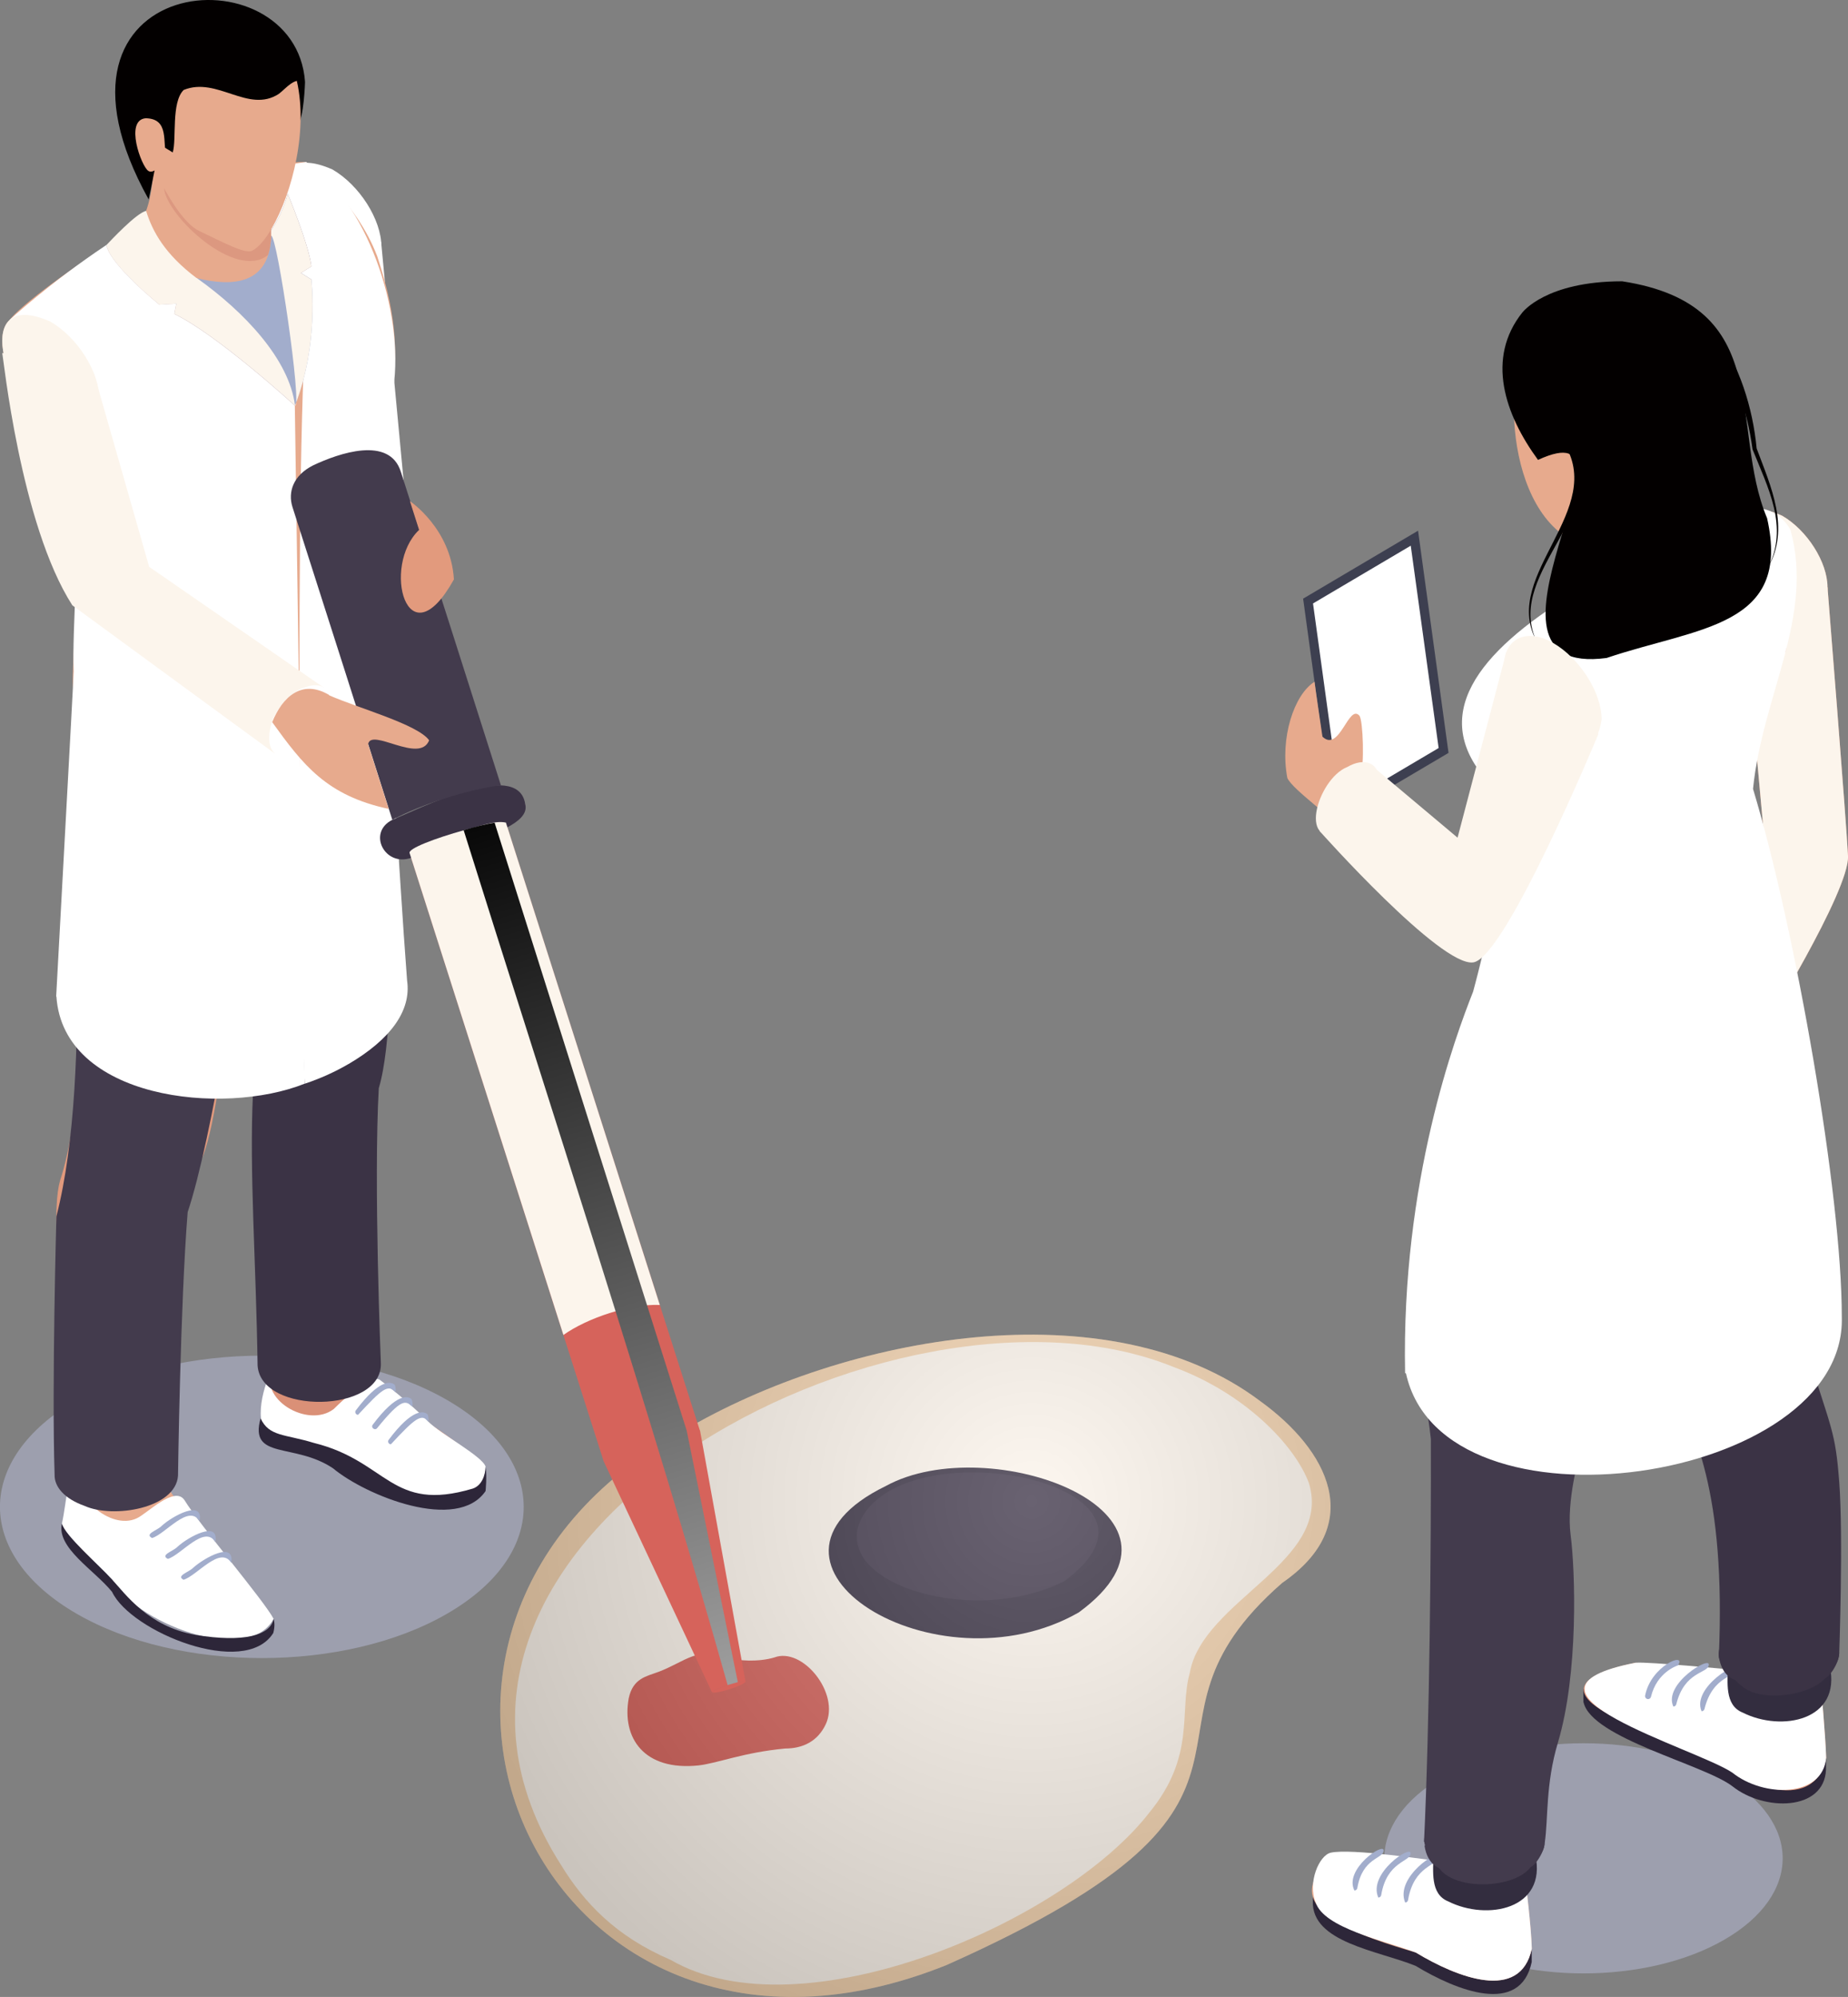 <?xml version="1.0" encoding="UTF-8"?>
<svg xmlns="http://www.w3.org/2000/svg" xmlns:xlink="http://www.w3.org/1999/xlink" viewBox="0 0 235.24 254.15">
  <rect x="0" y="0" width="235.24" height="254.15" fill="#808080" stroke="none"/>
  <defs>
    <style>
      .cls-1 {
        fill: none;
        isolation: isolate;
      }

      .cls-2 {
        fill: #f3d2ae;
      }

      .cls-3 {
        fill: #030000;
      }

      .cls-4 {
        fill: #ecc0aa;
      }

      .cls-5 {
        fill: #e7aa8d;
      }

      .cls-6 {
        fill: #fff;
      }

      .cls-7 {
        fill: #fcf5ec;
      }

      .cls-8 {
        fill: #84adb5;
      }

      .cls-9 {
        fill: #332d3f;
      }

      .cls-10 {
        fill: #d6635b;
      }

      .cls-11 {
        fill: #da9077;
      }

      .cls-12 {
        fill: #dc9880;
      }

      .cls-13 {
        fill: #e29a7d;
      }

      .cls-14 {
        fill: #433b4d;
      }

      .cls-15 {
        fill: #a2adcc;
      }

      .cls-16 {
        fill: #2d2639;
      }

      .cls-17 {
        fill: #3b3345;
      }

      .cls-18 {
        fill: #3d3f50;
      }

      .cls-19 {
        fill: #bbbedc;
        mix-blend-mode: multiply;
        opacity: .5;
      }

      .cls-20 {
        fill: url(#radial-gradient);
        mix-blend-mode: color-burn;
        opacity: .2;
      }

      .cls-21 {
        fill: url(#linear-gradient);
        mix-blend-mode: screen;
      }
    </style>
    <radialGradient id="radial-gradient" cx="131.33" cy="191.06" fx="131.33" fy="191.06" r="74.62" gradientUnits="userSpaceOnUse">
      <stop offset="0" stop-color="#fff"/>
      <stop offset="1" stop-color="#000"/>
    </radialGradient>
    <linearGradient id="linear-gradient" x1="964.75" y1="-146.06" x2="1073.84" y2="14.66" gradientTransform="translate(-904.28 -52.57) rotate(17.52)" gradientUnits="userSpaceOnUse">
      <stop offset="0" stop-color="#000"/>
      <stop offset="1" stop-color="#fff"/>
    </linearGradient>
  </defs>
  <g class="cls-1">
    <g id="_レイヤー_2" data-name="レイヤー 2">
      <g id="pc">
        <g>
          <g>
            <g>
              <path class="cls-19" d="m56.9,178.17c13.02,7.52,13.02,19.7,0,27.21-13.02,7.52-34.12,7.52-47.14,0-13.02-7.52-13.02-19.7,0-27.21,13.02-7.52,34.12-7.52,47.14,0Z"/>
              <g>
                <g>
                  <path class="cls-6" d="m48.55,31.39c0,3.44-2.79,4.62-6.23,2.63-5.93-2.35-10.13-16.93,0-12.45,3.44,1.99,6.23,6.38,6.23,9.82Z"/>
                  <path class="cls-6" d="m51.89,66.64l-3.37-35.82-12.36-5.64,3.24,41.45,7.41,7.98c.61-.99,5.36-6.77,5.07-7.98Z"/>
                </g>
                <g>
                  <g>
                    <path class="cls-11" d="m46.17,173.21c.93,5.66,16.05,10.05,14.94,15.34-3.64,5.18-13.62-2.06-18.38-3.94-3.65-1.7-8.56-.21-9.29-2.44-.73-2.24,1.35-8.53,1.35-8.53,0,0,11.37-.43,11.38-.42Z"/>
                    <path class="cls-6" d="m61.82,186.67c.1,5.65-9.38,4.98-12.27,2.43-2.27-1.63-12.65-4.45-15.1-6.02-2.44-1.97-.78-7.09.29-8.98-2.04,3.91,4.47,7.77,7.76,5.21,2.78-2.78,5.18-4.18,5.81-3.73.43.31,3.7,2.81,6.19,5.33,1.55,1.57,6.9,4.42,7.31,5.74Z"/>
                    <g>
                      <path class="cls-15" d="m52.4,178.09h0c-.45-.45-1.91-.84-4.96,3.24-.27.37.31.79.58.41,3.11-3.83,3.6-3.5,4.47-2.72.1-.46-.08-.92-.08-.92Z"/>
                      <path class="cls-15" d="m54.43,180.01h0c-.46-.44-1.91-.84-4.96,3.24-.17.22.01.57.29.56,2.99-3.22,3.92-4.03,4.76-2.87.1-.46-.08-.92-.08-.92Z"/>
                      <path class="cls-15" d="m50.26,176.26h0c-.45-.45-1.91-.84-4.97,3.24-.17.22.01.57.29.56,3.02-3.26,3.83-3.97,4.76-2.87.1-.46-.08-.92-.08-.92Z"/>
                    </g>
                    <path class="cls-16" d="m61.82,189.75c-3.6,5.3-15.21.63-19.44-2.89-4.93-3.3-10.69-1.01-9.21-6.35,1.1,2.34,3.04,1.98,6.8,3.13,9.41,2.33,9.81,8.91,20.21,5.81,1.14-.38,1.61-1.7,1.63-2.8.19,1.32,0,3.1,0,3.1Z"/>
                  </g>
                  <path class="cls-11" d="m34.79,173.48h11.38c-.54-.64-1.01-21.17,1.67-35.01,2.96-9.91,1.06-44.59.44-50.89h-23.86s2.34,13.38,7.44,34.51c0,0,2.67,9.9.83,17.14-1.83,5.58,3.59,26.98,2.1,34.26Z"/>
                  <path class="cls-11" d="m44.5,171.16c5.68,4.33-4.96,7.23-8.05,4.65-5.68-4.33,4.96-7.23,8.05-4.65Z"/>
                  <path class="cls-17" d="m48.23,138.45c3.03-10.1.86-45.65.76-52.02l-24.58,1.01s1.69,13.57,6.8,34.7c0,0,2.84,9.84.99,17.07-.48,9.83.41,21.73.59,34.57.39,6.34,15.97,6.11,15.69-.32,0,0-.94-23.09-.26-35.01Z"/>
                </g>
                <g>
                  <path class="cls-13" d="m18.82,185.74c6.57,5.37-9.25,8.2-9.71,2.32.6-3.74,7-3.94,9.71-2.32Z"/>
                  <path class="cls-13" d="m37.23,92.92c.18,1.02-.25,13.45-5.14,15.08-.75.44-1.51,1.25-1.57,2.77-.13,3.08-1.97,30.32-4.87,36.8-3.61,8.07-5.61,13.11-5.17,40.49h-11.38c.74-7.13-3.28-31.41-1.46-37.79,5.32-16.22-.25-48.49,2.41-62.7l27.19,5.35Z"/>
                  <g>
                    <path class="cls-5" d="m20.82,188.06c.74,2.93,12.48,16.29,13.81,18.2-2.64,3.71-15.63,1.84-20.05-5.44-6.64-5.27-7.06-6.47-4.84-12.85l11.08.09Z"/>
                    <path class="cls-6" d="m34.83,206.03c-3.41,6.2-17.98.2-20.56-5-1.75-1.92-6.04-5.62-6.39-7.13.66-2.9.49-6.14,2.5-7.25-1.56,3.68,3.7,8.14,7.01,6.59,1.26-.53,4.84-4.25,6.1-2.31,1.99,3.25,10.15,12.81,11.34,15.1Z"/>
                    <g>
                      <path class="cls-15" d="m19.36,195.74c-1.03-.52.67-.96,1.24-1.56,1.32-1.22,5.35-3.44,4.8-.59-1.38-2.25-4.36,1.66-6.04,2.15Z"/>
                      <path class="cls-15" d="m21.37,198.4c-1.03-.52.67-.96,1.24-1.56,1.32-1.22,5.34-3.44,4.8-.59-1.38-2.25-4.36,1.66-6.05,2.15Z"/>
                      <path class="cls-15" d="m23.38,201.06c-1.03-.52.67-.96,1.24-1.56,1.34-1.2,5.28-3.45,4.82-.61-1.42-2.22-4.37,1.66-6.07,2.16Z"/>
                      <path class="cls-16" d="m34.78,207.84c-3.64,5.78-18.14-.2-20.51-5.24-2.26-2.79-7.09-5.6-6.39-8.7.35,1.5,4.64,5.21,6.39,7.13,1.73,1.86,4.58,5.97,10.62,7.04,6.2,1.01,9.53.04,9.94-2.03.14.49.15,1.07-.05,1.81Z"/>
                    </g>
                  </g>
                  <path class="cls-14" d="m9.34,87.52c-.67,17.15,2.67,48.4-2.16,67.29h0s-.6,21.54-.23,32.86c-.05,1.53,1.23,3.07,3.84,3.99,3.59,1.62,11.58.33,11.87-3.85,0,0,.29-21.89,1.23-33.55,3.04-9.04,7.27-34.82,7-41.41.05-1.23.58-2.09,1.2-2.68,6.04-2.98,6.05-16.5,6.04-19.24l-28.78-3.42Z"/>
                </g>
                <path class="cls-5" d="m48.01,32.6c-2.62-6.95-9.05-11.97-9.05-11.97-10.67-.5-35.21,16.62-37.74,20.1,12.9,1.86,7.35,44.1,8.12,46.93h0c2.45,15.61,37.5,15.61,39.95,0h0c-.18-2.89-.53-8.37-1.53-17.14-.76-18.85,5.86-21,.25-37.93Z"/>
                <path class="cls-6" d="m44.35,135.42c-1.71,1-3.57,1.84-5.55,2.5-.61-10.8-1.48-94.7.84-102.34l-1.34-.84,1.34-.84c-.39-2.97-3.02-9.23-3.02-9.23-.58,2.47-2.1,4.65-2.1,4.65v.5c-.02-2.42-.85-5.24-2.15-7.83,2.15-.65,4.35-1.08,6.6-1.37,7.58,4.78,12.58,18.97,11.09,28.88.03,4.13-3.44,11.2-2.29,21.03,1.76,15.72,2.94,39.78,4.05,54.27.56,3.83-2.13,7.49-7.46,10.62Z"/>
                <path class="cls-15" d="m37.54,51.63s-9.91-9.07-15.35-11.67l.26-1.31-2.15.13s-6.31-5.07-6.75-7.6c1.36-.97,2.85-1.87,4.36-2.76,4.43-2.63,9.23-4.95,14.46-6.44,1.3,2.6,2.13,5.41,2.15,7.83v-.5s1.52-2.18,2.1-4.65c0,0,2.63,6.26,3.02,9.23l-1.34.84,1.34.84s1,8.2-2.1,16.06Z"/>
                <path class="cls-4" d="m12.64,50.75c0,3.44-2.79,4.62-6.23,2.63-5.93-2.35-10.13-16.93,0-12.45,3.44,1.99,6.23,6.38,6.23,9.82Z"/>
                <path class="cls-5" d="m34.52,29.82c-.09,6.54-5.04,6.67-9.51,5.57-5.86-1.63-7.1-6.96-7.1-6.96,1.09-2.17,1.54-4.19,1.68-8.12l4.34.76c.25.24,2.54,2.51,2.71,2.68,1.83-.74,3.72-1.43,5.65-1.94.03.05.08.13.08.18,1.3,2.6,2.13,5.41,2.15,7.83Z"/>
                <path class="cls-3" d="m38.83,10.42s-.13,4.63-.96,5.58c-.82.95-.66-6.78-.66-6.78l1.61,1.2Z"/>
                <path class="cls-12" d="m34.39,31.36c-.07.4-.16.77-.28,1.1-4.14,3.31-12.94-5.04-13.22-8.48,0,0,13.07,4.43,13.55,4.62.11,1.06.08,1.97-.06,2.76Z"/>
                <path class="cls-5" d="m27.08.92s-10.32-1.57-11.99,12.33c4.31,5.99,2.65,7.11,4.65,8.41,0,0,2.82,6.43,5.65,7.75,2.83,1.32,5.91,3.05,6.78,2.46,4.91-2.69,12.95-28.87-5.08-30.95Z"/>
                <path class="cls-3" d="m38.83,10.43c-1.33-.7-2.39.81-3.34,1.52-3.89,2.53-7.85-2.24-12.11-.5-1.61,1.58-.88,6.27-1.39,7.95l-1.65-1-1.41,6.99C2.77-3.7,37.64-6.51,38.83,10.43Z"/>
                <path class="cls-5" d="m21.21,20.01c-.58-1.83.42-4.9-2.66-4.96-2.71.22-.57,6.11.33,6.7.9.59,2.33-1.74,2.33-1.74h0Z"/>
              </g>
            </g>
            <path class="cls-7" d="m22.19,39.96l.26-1.31-2.15.13s-6.31-5.07-6.75-7.6c.47-.48,3.79-4.07,5.05-4.34.8,2.62,2.4,5.52,6.41,8.54h.03c6.12,4.34,11.8,10.41,12.51,16.24,0,0-9.91-9.07-15.35-11.67Z"/>
            <path class="cls-7" d="m37.54,51.63c.96.28-2.25-21.69-3.02-21.63,0,0,0-.68,0-.68,0,0,1.52-2.18,2.1-4.65,0,0,2.63,6.26,3.02,9.23l-1.34.84,1.34.84s1,8.2-2.1,16.06Z"/>
            <path class="cls-6" d="m38.8,137.91c-10.48,4.19-30.75,1.94-31.62-11.09h-.03c0-.27,2.26-41.16,2.23-41.39-.46-10.66,4.07-41.43-8.17-44.71,0,0,5.07-4.7,12.33-9.54.45,2.52,6.75,7.6,6.75,7.6l2.15-.13-.26,1.31c5.44,2.6,15.35,11.67,15.35,11.67l1.26,86.28Z"/>
            <g>
              <path class="cls-7" d="m12.64,50.75c0,3.44-2.79,4.62-6.23,2.63-5.93-2.35-10.13-16.93,0-12.45,3.44,1.99,6.23,6.38,6.23,9.82Z"/>
              <path class="cls-7" d="m18.99,72.14l-7.05-24.67S.17,44.64.29,44.96c.12.32,2.29,21.77,8.92,32.08l25.71,18.82,6.4-8.28-22.33-15.44Z"/>
            </g>
          </g>
          <g>
            <path class="cls-2" d="m120.57,250.05c48.41-21.59,20.7-29.47,42.65-48.6,10.8-7.45,5.79-16.94-2.81-23.14-19.22-14.49-52.81-8.44-73.5,3.82-46.16,25.56-17.56,88.61,33.67,67.92Z"/>
            <path class="cls-7" d="m85.33,249.41c16.7,9.71,50.14-4.75,60.97-18.72,5.95-7.26,3.76-12.81,5.15-17.78,1.64-9.3,18.19-14.09,15.17-24.15-1.75-4.74-8.03-11.39-17.22-14.78-35.2-14.33-104.33,22.08-77.99,63.36,2.94,4.8,6.94,9.07,13.91,12.07Z"/>
            <g>
              <path class="cls-17" d="m137.32,205.21c17.45-12.77-11.44-23.29-24.56-16.09-20.27,9.87,6.43,26.47,24.56,16.09Z"/>
              <path class="cls-14" d="m135.4,201.28c16.57-12.05-18.23-19.49-25.41-8.61-5.32,8.4,13.29,14.62,25.41,8.61Z"/>
            </g>
            <path class="cls-10" d="m93.02,210.91c-4.27-1.44-5.73.55-9.19,1.86-1.53.58-3.26.8-3.8,3.38-.9,5.05,1.96,9.26,8.9,8.53,2.47-.29,5.7-1.65,11.01-2.15,2.29,0,4.15-.94,5.16-3.06,1.89-3.95-2.95-9.9-6.53-8.53-1.92.59-4.91.48-5.55-.02Z"/>
            <path class="cls-20" d="m120.57,250.05c48.41-21.59,20.7-29.47,42.65-48.6,10.8-7.45,5.79-16.94-2.81-23.14-19.22-14.49-52.81-8.44-73.5,3.82-46.16,25.56-17.56,88.61,33.67,67.92Z"/>
            <g>
              <path class="cls-10" d="m89.13,182.18c-3.72-.14-9.28,1.68-12.25,3.91-8.17-25.63-16.36-51.28-24.54-76.91-1.06-1.53,2.92-2.21,6.68-3.51,1.82-.24,5.03-2.07,5.56-.38,8.19,25.63,16.38,51.27,24.55,76.89Z"/>
              <g>
                <g>
                  <path class="cls-10" d="m94.91,214.03c-.39.54-3.84,1.62-4.27,1.33.63-.58,3.67-1.58,4.27-1.33Z"/>
                  <polygon class="cls-8" points="90.63 215.36 90.65 215.39 90.63 215.38 90.63 215.36"/>
                  <path class="cls-10" d="m87.76,181.43c.8-.12,1.32.57,1.37.74,1.91,10.63,3.86,21.23,5.77,31.86-.6-.25-3.64.75-4.27,1.33-4.59-9.77-9.15-19.51-13.74-29.28,2.77-2.48,7.22-3.76,10.87-4.65Z"/>
                  <path class="cls-8" d="m84.96,182.71c.52-.12,1.01-.25,1.46-.35-.46.09-.96.22-1.46.35Z"/>
                  <path class="cls-17" d="m66.83,102.25c.44,1.36-.96,2.35-2.24,3.04-.51-1.32-12.85,2.25-12.24,3.88-3.37,1.21-5.64-3.22-2.41-4.83,3.06-1.21,15.92-7.83,16.9-2.09Z"/>
                  <path class="cls-7" d="m83.99,166.08c-3.74-.17-9.23,1.65-12.27,3.82-6.52-20.43-13.05-40.88-19.57-61.3-.34-.59,3.43-1.97,6.87-2.93,1.95-.46,3.93-1.3,5.38-.98,6.55,20.48,13.06,40.92,19.59,61.39Z"/>
                  <path class="cls-14" d="m51.04,60.09c4.26,13.27,8.49,26.55,12.72,39.84-4.28.57-10.21,2.46-13.82,4.41-4.23-13.28-8.46-26.57-12.72-39.84-.58-1.88.09-4,2.65-5.28,3.24-1.53,9.74-3.81,11.17.87Z"/>
                </g>
                <path class="cls-21" d="m87.44,182.16c-6.39-20.17-17.78-56.26-24.48-77.46-1.01.16-2.45.51-3.94.96,10.52,33.58,24.27,75.57,33.6,108.79l1.3-.37-6.49-31.92Z"/>
              </g>
            </g>
          </g>
          <path class="cls-6" d="m42.03,89.43c-.02,2.24-1.94,5.29-4.3,6.36-4.62,2.09-3.96-3.98-1.81-6.11,1.36-2.2,6.11-4.11,6.11-.25Z"/>
          <path class="cls-5" d="m54.62,94.23c-1.21,3.03-7.41-1.68-7.76.49,0,0,.13.42.13.42l2.49,7.81c-7.91-1.7-10.89-5.58-14.83-11.04,1.27-3.16,3.74-5.54,7.25-3.46v.04c3.72,1.64,11.29,3.7,12.73,5.73Z"/>
          <path class="cls-13" d="m57.77,73.76c-5.94,10.67-9.25-1.75-4.42-6.32l-1.17-3.66s5.23,3.48,5.6,9.98Z"/>
        </g>
        <g>
          <g>
            <path class="cls-19" d="m219.5,226.15c9.9,5.72,9.9,14.99,0,20.71-9.9,5.72-25.96,5.72-35.86,0-9.9-5.72-9.9-14.99,0-20.71,9.9-5.72,25.96-5.72,35.86,0Z"/>
            <g>
              <path class="cls-16" d="m232.44,225.2v-1.47l-30.88-8.79v1.71h.02c1.02,4.56,15.34,7.92,18.94,10.68,4.03,3.22,11.71,3.19,11.92-2.13Z"/>
              <path class="cls-16" d="m194.99,248.19l-27.87-8.07v1.82h0c-.21,5.27,8.28,6.3,13.08,8.25,5.22,3.16,13.32,6.38,14.78-.49h0v-1.52Z"/>
              <path class="cls-13" d="m231.8,214.61s.58,6.33.66,9.11c-1.55,7.54-11.56,3.26-15.45-1.05-7.4-2.1-24.94-7.71-8.8-11.07,2.45.36,11.69,1.43,13.11.96,0,0,10.49,2.04,10.49,2.04Z"/>
              <path class="cls-6" d="m231.8,214.61s.58,6.33.66,9.11c-.46,5.07-7.95,5.07-11.93,1.89-4.6-3.12-30.75-10.41-12.32-14,1.5-.16,13.11.96,13.11.96l10.49,2.04Z"/>
              <g>
                <path class="cls-13" d="m232.63,74.74c0,3.19-2.59,4.28-5.78,2.44-5.5-2.18-9.4-15.7,0-11.55,3.19,1.84,5.78,5.92,5.78,9.11Z"/>
                <path class="cls-13" d="m232.63,74.74s2.39,29.74,2.61,34.19c.22,4.45-10.98,22.47-10.98,22.47l-6.64-.49,7.04-23.37-3.57-39.08,11.54,6.29Z"/>
              </g>
              <g>
                <path class="cls-7" d="m232.63,74.74c0,3.19-2.59,4.28-5.78,2.44-5.5-2.18-9.4-15.7,0-11.55,3.19,1.84,5.78,5.92,5.78,9.11Z"/>
                <path class="cls-7" d="m232.63,74.74s2.39,29.74,2.61,34.19c.22,4.45-10.98,22.47-10.98,22.47l-6.64-.49,7.04-23.37-3.57-39.08,11.54,6.29Z"/>
              </g>
              <path class="cls-13" d="m230.25,212.46c6.1,4.93-8.52,7.59-8.98,2.15.56-3.46,6.47-3.64,8.98-2.15Z"/>
              <path class="cls-13" d="m231.8,214.61s1.03-12.57,1.79-18.96c.76-6.39-.46-13.69-3.5-23.43-3.04-9.74-.68-31.41-.68-31.41l-22.17.91c-1.51,13.54-.78,26.14,8.25,39.19,1.22,3.64,6.27,17.22,5.8,33.71h10.52Z"/>
              <path class="cls-17" d="m234.12,210.48s.54-14.89,0-21.91c-.49-6.42-.99-6.61-4.03-16.35-3.04-9.74-.68-31.41-.68-31.41l-22.17.91c-4.2,38.16,13.34,27.02,11.56,69.14l15.32-.38Z"/>
              <path class="cls-5" d="m194.21,239.54s.71,5.67.78,8.46c-1.46,6.86-9.55,3.65-14.77.49-6.27-1.84-18.82-5.63-10.43-11.98,6.14-.37,21.08,2.79,24.43,3.04Z"/>
              <path class="cls-6" d="m194.21,239.54s.71,5.67.78,8.46c-1.46,6.86-9.55,3.65-14.77.49-4.05-1.53-11.7-3.11-12.74-6.37-1.05-2.54.44-5.99,1.91-6.33,2.61-.59,12.46.94,14.31,1.13,4.17.41,10.52,2.63,10.52,2.63Z"/>
              <path class="cls-5" d="m192.67,237.4c6.1,4.93-8.52,7.59-8.98,2.15.56-3.46,6.47-3.64,8.98-2.15Z"/>
              <ellipse class="cls-5" cx="208.77" cy="133.89" rx="20.23" ry="11.68"/>
              <path class="cls-5" d="m229,133.88c3.91,19.98-12.74,14.39-21.39,25.05,0,0-1.88,9.7-7.24,25.99,0,0-1.79,5.96-1.19,10.53.6,4.57.99,17.49-1.59,26.13-2.58,8.64-3.38,14.4-3.38,17.97h-10.53c.42-2.87-1.19-47.06-.8-56.46-5.23-19.18.67-35.77,5.66-49.68l40.45.47Z"/>
              <path class="cls-14" d="m227.98,147.3c-3.6,4.38-7.56,3.75-11.95,6.18-3.89,2.13-7.01,5.11-7.72,5.82-.32,1.57-2.35,11.06-7.22,25.85-.02.04-1.73,5.84-1.16,10.19.6,4.59,1.02,17.62-1.62,26.45-1.58,5.28-1.22,9.66-1.67,12.72l-15.37-.1c.72-15.13.91-37.62.87-51.26-.76-7.36-3.33-14.9-1.98-23.19,2.93-15.45,8.58-25.35,8.39-34.98l39.82,2.19c.71,6.42,4.38,11.15-.38,20.14Z"/>
              <path class="cls-5" d="m188.55,128.1l40.45.47c-1.25-9.51-3.1-15.17-6.39-24.1-2.59-6.62,5.15-22.23,4.73-21.75,0,0,1.8-11.49.38-15.08-4.84-8.8-19.79,5.1-27.16,7.88-12.28,7.5-18.53,15.6-10.77,24.05,4.04,5.43-1.02,27.64-1.23,28.52Z"/>
              <g>
                <path class="cls-5" d="m200.55,75.53c-.42-.56,16.2-3.84,15.76-7.66,0,0-1.84-2.66-2.09-6.13-.25-3.46-12.6,2.04-12.6,2.04,0,0,1.75,10.25-1.06,11.74Z"/>
                <path class="cls-5" d="m194.01,44.1c-3.17,7.5-1.04,26.73,11.59,25.75l6.32-7.83,3.98-12.53-5.41-4.7c-1.84-.78-7.12-2.97-8.64-4.2h-5.09l-2.76,3.51Z"/>
              </g>
              <path class="cls-15" d="m178.87,242.13c-1.35-3.22,4.4-6.97,4.23-5.76-.05,1.07-3.12,1.01-3.86,5.44-.03.19-.19.32-.37.32Z"/>
              <path class="cls-15" d="m175.45,241.5c-1.36-3.1,4.27-6.8,4.11-5.6-.05,1.07-3.02.97-3.74,5.28-.03.19-.19.32-.37.32Z"/>
              <path class="cls-15" d="m172.41,240.6c-1.39-2.71,3.85-6.25,3.71-5.06-.04,1.05-2.68.85-3.34,4.74-.03.19-.19.32-.37.32Z"/>
              <path class="cls-15" d="m216.6,217.79c-1.31-3.06,4.97-6.71,4.63-5.42-.13,1.06-3.19.77-4.26,5.13-.04.17-.2.29-.37.29Z"/>
              <path class="cls-15" d="m213.01,217.19c-1.35-2.88,4.83-6.58,4.5-5.26-.13,1.06-3.08.74-4.13,4.97-.04.17-.2.29-.37.29Z"/>
              <path class="cls-15" d="m209.79,216.24c-.24,0-.43-.23-.37-.47.75-3.8,5.32-5.61,4.18-3.82-.11.03-2.69.86-3.44,4-.04.17-.2.29-.37.29Z"/>
              <g>
                <path class="cls-9" d="m195.44,236.06c1.52,6.94-6.14,8.42-11.08,5.93-2.37-.94-1.89-3.97-1.9-5.93,3.06.3,6.55-1.06,9.54,0,0,0,3.44,0,3.44,0Z"/>
                <path class="cls-14" d="m194.39,231.23c7.68,5.85-6.7,9.77-10.87,6.28-7.68-5.85,6.7-9.77,10.87-6.28Z"/>
                <path class="cls-14" d="m194.76,237.73c-2.71,3.31-13.62,2.91-11.96-2.88,2.32-4.21,15.11-3.18,11.96,2.88Z"/>
                <path class="cls-14" d="m196.64,234.51c-.1,1.63-2.07,4.17-2.51,2.85l-4.49-.38c-1.99.58-7.5,3.04-8.31-2.09,3.34-.08,11.93-.3,15.32-.38Z"/>
              </g>
              <g>
                <path class="cls-9" d="m232.92,212.03c1.52,6.94-6.14,8.42-11.08,5.93-2.37-.94-1.89-3.97-1.9-5.93,3.06.3,6.55-1.06,9.54,0,0,0,3.44,0,3.44,0Z"/>
                <path class="cls-17" d="m231.87,207.2c3,1.73,3,4.54,0,6.28-4.17,3.49-18.55-.42-10.87-6.28,3-1.73,7.87-1.73,10.87,0Z"/>
                <path class="cls-17" d="m231.02,209.38c6.48,4.94-5.65,8.24-9.17,5.3-6.48-4.94,5.65-8.24,9.17-5.3Z"/>
                <path class="cls-17" d="m231.61,213.33c.34,1.3,2.34-1,2.51-2.85l-15.32.38c.82,5.02,5.99,2.8,8.31,2.09,0,0,4.5.38,4.5.38Z"/>
              </g>
              <path class="cls-5" d="m203.34,91.68c0,3.19-2.59,4.28-5.78,2.44-5.5-2.18-9.4-15.7,0-11.55,3.19,1.84,5.78,5.92,5.78,9.11Z"/>
            </g>
            <path class="cls-6" d="m234.45,167.59c.02-15.5-5.87-49.21-11.3-67.19,1.2-11.95,7.82-21.89,4.76-32.99-5.04-8.65-20.17,5.3-27.62,8.13-12.28,7.5-18.53,15.6-10.77,24.05,4.04,5.43-1.79,25.73-2,26.61h0c-2.24,5.69-9.15,24.11-8.66,48.57h.11c4.71,21.63,56.16,13.95,55.48-7.18Z"/>
            <path class="cls-3" d="m193.8,39.75c-4.69,5.86-2.23,13.03,1.98,18.78,15.07-6.93-11.06,27.87,8.73,25.21,11.74-3.96,23.56-3.91,20.43-17.79-4.89-11.64,1.17-27.13-18.45-30.15-9.72,0-12.69,3.96-12.69,3.96Z"/>
            <path class="cls-3" d="m218.36,42.18c3.04,4.34,4.75,9.62,5.25,14.89,1.81,4.87,4.32,10.16,1.43,15.21,2.72-5.2-.02-10.26-1.95-15.09-.72-5.32-2.45-10.13-5.69-14.5l.96-.52Z"/>
            <path class="cls-3" d="m199.87,55.62c5.85,9.22-8.19,16.99-4.39,25.74-4.27-8.28,9.14-16.52,3.52-25.08l.87-.66Z"/>
          </g>
          <g>
            <polygon class="cls-18" points="184.39 95.82 169.76 104.46 165.88 76.19 180.51 67.54 184.39 95.82"/>
            <polygon class="cls-6" points="167.14 76.8 179.58 69.45 183.13 95.2 170.68 102.56 167.14 76.8"/>
            <path class="cls-5" d="m167.33,86.77c-2.62,1.64-4.42,7.19-3.46,12.24.68,1.53,6.01,5.15,7.83,7.46,2.7-1.5,2.25-4.61,1.47-7.29.54-1.95.34-7.38-.11-8.08-1.39-1.61-2.54,4.74-4.72,2.65-.18-1.24-.87-5.84-1.01-6.99Z"/>
            <path class="cls-7" d="m203.87,91.58c-1.26,9.23-13.44-1.73-12.42-6.84,0-3.42,2.82-4.89,6.24-2.92,3.42,1.97,6.19,6.34,6.19,9.76Z"/>
            <path class="cls-7" d="m187.55,122.48c4.13-.63,15.92-29.07,15.92-29.07l-11.72-10.43-6.21,23.63-10.3-8.65-7.24,7.83s15.42,17.32,19.55,16.69Z"/>
            <path class="cls-7" d="m175.55,99.34c0,2.24-1.82,5.11-4.06,6.4-6.6,2.92-3.86-6.59,0-8.12,2.24-1.29,4.06-.53,4.06,1.71Z"/>
          </g>
        </g>
      </g>
    </g>
  </g>
</svg>